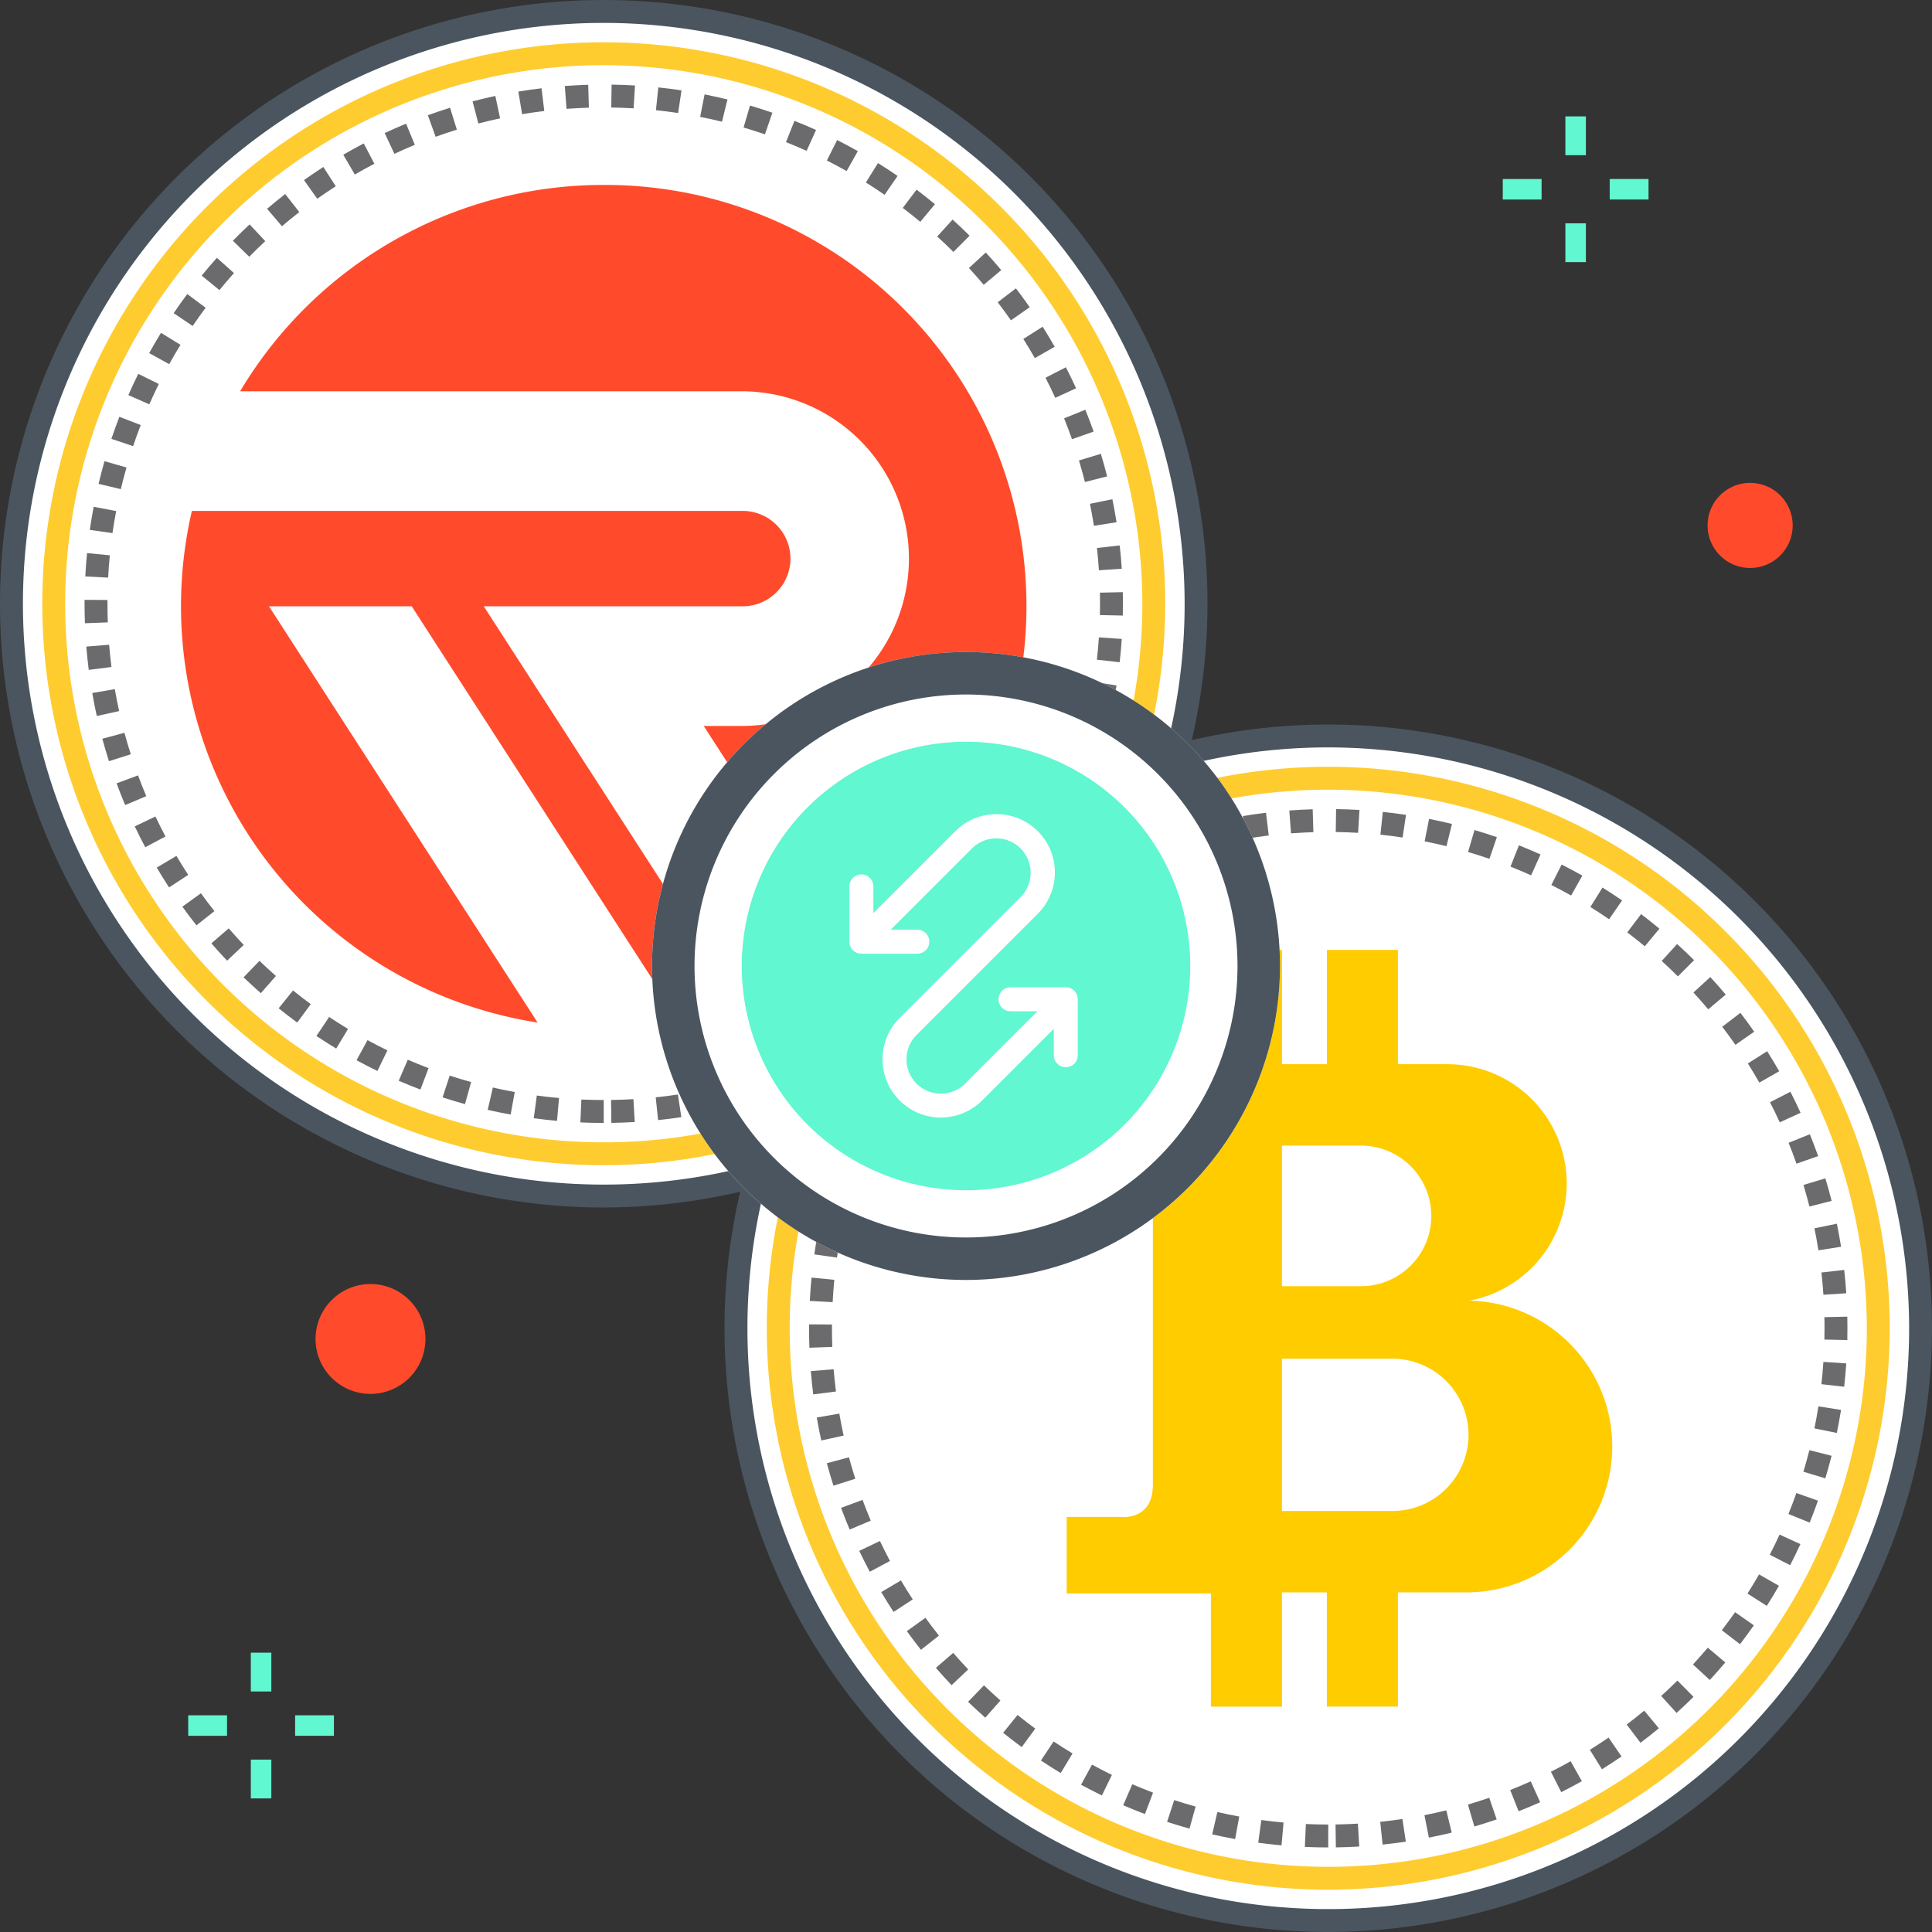 <svg xmlns="http://www.w3.org/2000/svg" xmlns:xlink="http://www.w3.org/1999/xlink" width="300" height="300" viewBox="0 0 300 300"><rect x="0" y="0" width="300" height="300" fill="#333333" stroke="none"/><defs><style>.a{fill:#fff;}.b{fill:#4a555f;}.c{fill:#fecc2f;}.d{fill:#6b6b6e;}.e{fill:url(#a);}.f{fill:#fc0;}.g{fill:#61f7d0;}.h{fill:#ff4b2b;}</style><linearGradient id="a" x1="-15.554" y1="1.173" x2="-15.54" y2="1.173" gradientUnits="objectBoundingBox"><stop offset="0" stop-color="#ff416c"/><stop offset="1" stop-color="#ff4b2b"/></linearGradient></defs><g transform="translate(-1368.128)"><path class="a" d="M1462.485,2.432a91.926,91.926,0,1,0,91.927,91.926A92.029,92.029,0,0,0,1462.485,2.432Z" transform="translate(-0.608 -0.608)"/><g transform="translate(1368.128)"><path class="b" d="M1461.877,187.5a93.75,93.75,0,1,1,93.751-93.75A93.856,93.856,0,0,1,1461.877,187.5Zm0-183.944a90.194,90.194,0,1,0,90.2,90.194A90.3,90.3,0,0,0,1461.877,3.556Z" transform="translate(-1368.128)"/></g><g transform="translate(1374.693 6.565)"><path class="c" d="M1464.066,183.124a87.185,87.185,0,1,1,87.186-87.185A87.284,87.284,0,0,1,1464.066,183.124Zm0-170.814a83.629,83.629,0,1,0,83.63,83.629A83.724,83.724,0,0,0,1464.066,12.31Z" transform="translate(-1376.882 -8.754)"/></g><g transform="translate(1381.259 13.14)"><path class="d" d="M1466.254,178.749c-1.206,0-2.428-.028-3.632-.081l.159-3.553c1.15.05,2.32.078,3.473.078Zm1.183-.009-.05-3.557c1.145-.016,2.314-.06,3.474-.128l.208,3.55C1469.858,178.677,1468.636,178.723,1467.437,178.74Zm-8.441-.315c-1.2-.109-2.417-.245-3.612-.408l.478-3.524c1.141.155,2.3.285,3.451.389Zm15.7-.116-.371-3.535c1.148-.12,2.309-.268,3.448-.439l.527,3.517C1477.1,178.031,1475.892,178.184,1474.693,178.309Zm-22.9-.861c-1.195-.217-2.392-.463-3.561-.731l.8-3.466c1.117.257,2.261.491,3.4.7Zm30.084-.22-.688-3.489c1.13-.222,2.272-.474,3.392-.747l.846,3.454C1484.256,176.732,1483.062,176.994,1481.878,177.228Zm-37.171-1.4c-1.159-.321-2.329-.676-3.479-1.051l1.106-3.38c1.1.359,2.216.7,3.325,1Zm44.235-.326-1-3.41c1.106-.327,2.22-.681,3.308-1.057l1.155,3.365C1491.264,174.788,1490.1,175.159,1488.943,175.5Zm-51.152-1.938c-1.133-.428-2.267-.889-3.375-1.365l1.407-3.267c1.061.458,2.146.9,3.227,1.306Zm58.025-.426-1.308-3.305c1.074-.424,2.148-.878,3.192-1.348l1.457,3.246C1498.063,172.216,1496.938,172.691,1495.815,173.135Zm-64.711-2.459c-1.091-.532-2.18-1.093-3.236-1.666l1.7-3.122c1.006.548,2.048,1.083,3.091,1.592Zm71.327-.508-1.6-3.177c1.023-.513,2.053-1.064,3.063-1.629l1.741,3.1C1504.578,169.054,1503.5,169.628,1502.431,170.168ZM1424.71,167.2c-1.031-.622-2.065-1.28-3.072-1.951l1.975-2.956c.963.641,1.949,1.268,2.936,1.863Zm84.046-.588-1.88-3.019c.984-.614,1.961-1.253,2.906-1.9l2.014,2.932C1510.808,165.3,1509.784,165.97,1508.756,166.611Zm-90.1-3.447c-.97-.713-1.94-1.459-2.882-2.216l2.23-2.77q1.353,1.09,2.757,2.121Zm96.085-.664-2.144-2.836q1.386-1.049,2.725-2.158l2.267,2.741C1516.665,161.011,1515.706,161.771,1514.743,162.5ZM1413,158.6c-.905-.8-1.8-1.628-2.672-2.463l2.468-2.561q1.25,1.2,2.555,2.356Zm107.343-.736-2.389-2.635q1.285-1.167,2.521-2.392l2.5,2.525C1522.117,156.216,1521.23,157.057,1520.339,157.867Zm-112.575-4.309c-.841-.886-1.663-1.792-2.44-2.692l2.69-2.327c.743.859,1.528,1.724,2.331,2.572Zm117.735-.805-2.613-2.41q1.176-1.28,2.3-2.609l2.718,2.292C1527.133,150.938,1526.325,151.855,1525.5,152.753Zm-122.493-4.684c-.752-.952-1.489-1.927-2.188-2.9l2.884-2.078c.669.928,1.373,1.861,2.093,2.771Zm127.18-.874-2.819-2.17c.7-.91,1.392-1.852,2.058-2.8l2.913,2.04C1531.642,145.255,1530.918,146.24,1530.187,147.2ZM1398.76,142.18c-.662-1.011-1.307-2.048-1.919-3.083l3.061-1.811c.583.989,1.2,1.98,1.833,2.945Zm135.594-.942-3-1.907c.618-.972,1.224-1.975,1.8-2.98l3.084,1.771C1535.632,139.173,1535,140.221,1534.354,141.238Zm-139.291-5.3c-.565-1.061-1.116-2.149-1.634-3.239l3.211-1.531c.5,1.042,1.021,2.083,1.56,3.1Zm142.914-1.013-3.163-1.624c.535-1.038,1.047-2.091,1.523-3.13l3.233,1.481C1539.07,132.737,1538.535,133.839,1537.978,134.922Zm-146.038-5.537c-.469-1.114-.919-2.248-1.333-3.371l3.336-1.234c.4,1.075.824,2.158,1.274,3.224Zm149.074-1.078-3.3-1.334c.437-1.083.852-2.181,1.231-3.257l3.354,1.183C1541.906,126.026,1541.473,127.172,1541.014,128.306Zm-151.59-5.73c-.368-1.156-.713-2.329-1.027-3.489l3.434-.923c.3,1.106.63,2.227.982,3.332Zm154.015-1.142-3.4-1.03c.332-1.1.646-2.224.928-3.345l3.447.873C1544.115,119.106,1543.785,120.284,1543.439,121.435Zm-155.906-5.878c-.26-1.172-.5-2.373-.7-3.565l3.5-.609c.2,1.141.425,2.287.673,3.409Zm157.7-1.169-3.484-.712c.231-1.129.439-2.279.62-3.421l3.512.557C1545.687,112.006,1545.469,113.209,1545.228,114.388ZM1386.284,108.4c-.152-1.208-.28-2.426-.377-3.617l3.545-.287c.092,1.138.212,2.3.36,3.455Zm160.083-1.188-3.535-.395q.191-1.72.31-3.462l3.55.238C1546.611,104.781,1546.5,106,1546.367,107.208Zm-160.675-6.056q-.057-1.5-.056-3.021l0-.61,3.555.021v.587q0,1.45.053,2.892Zm161.161-1.194-3.557-.077q.018-.873.019-1.752c0-.581,0-1.154-.019-1.726l3.557-.078q.02.9.018,1.807C1546.872,98.741,1546.865,99.351,1546.854,99.959ZM1389.3,94.072l-3.551-.183c.062-1.22.155-2.44.271-3.627l3.54.349C1389.445,91.744,1389.357,92.909,1389.3,94.072Zm153.846-1.141c-.076-1.155-.181-2.317-.308-3.458l3.532-.4c.134,1.195.244,2.413.325,3.622ZM1389.97,87.16l-3.52-.5c.172-1.2.374-2.405.6-3.585l3.494.662C1390.326,84.86,1390.135,86.014,1389.97,87.16Zm152.4-1.133c-.178-1.134-.387-2.281-.621-3.417l3.485-.712c.242,1.185.461,2.389.648,3.576Zm-151.1-5.692-3.46-.821c.277-1.169.586-2.353.919-3.518l3.419.977C1391.827,78.085,1391.53,79.217,1391.266,80.335Zm149.705-1.108c-.283-1.114-.6-2.242-.929-3.348l3.4-1.028c.353,1.159.679,2.337.972,3.5Zm-147.8-5.57-3.371-1.13c.379-1.134.8-2.287,1.237-3.426l3.317,1.281C1393.936,71.47,1393.537,72.574,1393.174,73.656Zm145.788-1.079c-.382-1.088-.794-2.176-1.225-3.241l3.3-1.333c.451,1.114.883,2.255,1.283,3.394Zm-143.273-5.412-3.255-1.433c.482-1.1,1-2.2,1.542-3.3l3.188,1.576C1396.644,65.057,1396.149,66.118,1395.688,67.165Zm140.677-1.01q-.725-1.58-1.514-3.121l3.163-1.625c.544,1.057,1.077,2.155,1.584,3.262ZM1398.779,60.93l-3.111-1.722c.581-1.047,1.2-2.1,1.833-3.142l3.03,1.858C1399.922,58.919,1399.333,59.93,1398.779,60.93Zm134.415-.947c-.565-.99-1.167-1.991-1.787-2.97l3-1.9c.65,1.026,1.28,2.074,1.872,3.112ZM1402.419,55l-2.945-1.994c.676-1,1.384-1.993,2.109-2.965l2.852,2.125C1403.742,53.1,1403.064,54.053,1402.419,55Zm127.065-.882q-1-1.423-2.052-2.8l2.823-2.165c.727.947,1.447,1.934,2.143,2.929Zm-122.91-4.692-2.753-2.251c.757-.928,1.552-1.857,2.362-2.762l2.651,2.371Q1407.673,48.082,1406.574,49.43Zm118.68-.819c-.736-.879-1.507-1.757-2.292-2.609l2.616-2.407c.822.891,1.631,1.81,2.4,2.729ZM1411.209,44.25l-2.542-2.488c.847-.863,1.72-1.718,2.6-2.539l2.428,2.6C1412.854,42.607,1412.017,43.424,1411.209,44.25ZM1520.55,43.5c-.813-.812-1.66-1.618-2.517-2.394l2.392-2.632c.9.813,1.783,1.657,2.635,2.506Zm-104.264-3.989-2.308-2.707c.914-.78,1.861-1.553,2.813-2.294l2.188,2.8Q1417.609,38.379,1416.285,39.509Zm99.122-.686c-.877-.732-1.795-1.458-2.722-2.16l2.146-2.836c.972.736,1.93,1.5,2.849,2.261Zm-93.642-3.583-2.058-2.9c.986-.7,2-1.382,3.006-2.033l1.927,2.989C1423.675,33.917,1422.708,34.571,1421.766,35.24Zm88.1-.614c-.951-.655-1.93-1.3-2.909-1.908l1.884-3.017c1.024.64,2.047,1.311,3.041,2ZM1427.6,31.481l-1.79-3.073c1.044-.607,2.111-1.2,3.178-1.755l1.648,3.151C1429.617,30.336,1428.6,30.9,1427.6,31.481Zm76.369-.539c-1.007-.567-2.039-1.119-3.07-1.64l1.6-3.174c1.079.545,2.158,1.123,3.211,1.718Zm-70.225-2.678-1.505-3.221c1.093-.511,2.211-1,3.319-1.461l1.359,3.286C1435.855,27.308,1434.787,27.778,1433.744,28.264Zm64.011-.46c-1.048-.472-2.128-.929-3.2-1.356l1.31-3.305c1.128.448,2.255.925,3.355,1.417Zm-57.605-2.186-1.209-3.344c1.132-.409,2.292-.8,3.448-1.157l1.055,3.395C1442.339,24.856,1441.23,25.229,1440.15,25.618Zm51.135-.379c-1.088-.374-2.2-.73-3.317-1.058l1-3.411c1.164.343,2.333.716,3.47,1.108Zm-44.5-1.682-.9-3.439c1.169-.306,2.359-.588,3.535-.839l.74,3.477C1449.037,23,1447.9,23.266,1446.782,23.557Zm37.831-.279c-1.116-.276-2.255-.529-3.392-.751l.691-3.489c1.187.235,2.381.5,3.551.785Zm-31.039-1.167-.583-3.511c1.189-.2,2.4-.37,3.6-.513l.424,3.529C1455.868,21.757,1454.711,21.921,1453.574,22.111Zm24.226-.181c-1.144-.174-2.3-.322-3.445-.442l.371-3.536c1.194.125,2.407.28,3.6.461Zm-17.329-.649-.264-3.547c1.206-.089,2.428-.152,3.63-.188l.107,3.554C1462.793,21.137,1461.625,21.2,1460.471,21.282Zm10.42-.076q-1.729-.1-3.472-.13l.053-3.556c1.211.019,2.431.064,3.631.134Z" transform="translate(-1385.636 -17.52)"/></g><path class="e" d="M1500.236,96.314a7.425,7.425,0,0,1-7.431,7.406h-40.191l39.952,61.9a65.64,65.64,0,0,1-9.588,2.487l-41.555-64.391h-22.166l41.716,64.636a65.444,65.444,0,0,1-54.595-74.736q.369-2.372.912-4.712H1492.8A7.425,7.425,0,0,1,1500.236,96.314Zm-28.99-58.025a65.654,65.654,0,0,0-56.468,32.041h78.029a25.985,25.985,0,0,1,0,51.969h-6.039l22.458,34.8a65.4,65.4,0,0,0-37.98-118.809Z" transform="translate(-9.365 -9.572)"/><path class="a" d="M1612.468,152.362a91.979,91.979,0,1,0,91.979,91.979A92.082,92.082,0,0,0,1612.468,152.362Z" transform="translate(-38.09 -38.09)"/><path class="a" d="M1619.481,180.417a70.937,70.937,0,1,0,70.939,70.937A71.017,71.017,0,0,0,1619.481,180.417Z" transform="translate(-45.104 -45.104)"/><g transform="translate(1480.628 112.5)"><path class="b" d="M1611.877,337.5a93.75,93.75,0,1,1,93.751-93.75A93.856,93.856,0,0,1,1611.877,337.5Zm0-183.944a90.194,90.194,0,1,0,90.2,90.194A90.3,90.3,0,0,0,1611.877,153.556Z" transform="translate(-1518.128 -150)"/></g><g transform="translate(1487.193 119.065)"><path class="c" d="M1614.066,333.124a87.185,87.185,0,1,1,87.186-87.185A87.284,87.284,0,0,1,1614.066,333.124Zm0-170.814a83.629,83.629,0,1,0,83.63,83.629A83.724,83.724,0,0,0,1614.066,162.31Z" transform="translate(-1526.882 -158.754)"/></g><g transform="translate(1493.759 125.64)"><path class="d" d="M1616.254,328.749c-1.206,0-2.428-.028-3.632-.081l.159-3.553c1.15.05,2.32.078,3.473.078Zm1.183-.009-.05-3.557c1.145-.016,2.314-.06,3.474-.128l.208,3.55C1619.858,328.677,1618.636,328.724,1617.437,328.74Zm-8.441-.315c-1.2-.109-2.417-.245-3.612-.408l.478-3.523c1.141.155,2.3.285,3.451.389Zm15.7-.116-.371-3.535c1.148-.12,2.309-.268,3.448-.439l.527,3.517C1627.1,328.031,1625.892,328.184,1624.693,328.309Zm-22.9-.861c-1.195-.217-2.392-.463-3.561-.731l.8-3.466c1.117.257,2.261.491,3.4.7Zm30.084-.22-.688-3.489c1.13-.222,2.272-.474,3.392-.747l.846,3.454C1634.256,326.732,1633.062,326.994,1631.878,327.228Zm-37.171-1.4c-1.159-.321-2.329-.676-3.479-1.051l1.106-3.38c1.1.359,2.216.7,3.325,1.005Zm44.235-.326-1-3.41c1.106-.327,2.22-.681,3.308-1.057l1.155,3.365C1641.264,324.788,1640.1,325.159,1638.943,325.5Zm-51.152-1.938c-1.133-.428-2.267-.889-3.375-1.365l1.407-3.267c1.061.458,2.146.9,3.227,1.306Zm58.025-.426-1.308-3.305c1.074-.424,2.148-.878,3.192-1.348l1.457,3.246C1648.063,322.216,1646.938,322.69,1645.815,323.135Zm-64.711-2.459c-1.091-.533-2.18-1.093-3.236-1.666l1.7-3.122c1.006.548,2.048,1.083,3.091,1.592Zm71.327-.509-1.6-3.177c1.023-.513,2.053-1.064,3.063-1.629l1.741,3.1C1654.578,319.054,1653.5,319.628,1652.431,320.167ZM1574.71,317.2c-1.031-.622-2.065-1.28-3.072-1.952l1.975-2.956c.963.641,1.949,1.268,2.936,1.863Zm84.046-.588-1.88-3.019c.984-.614,1.961-1.253,2.906-1.9l2.014,2.932C1660.808,315.3,1659.784,315.97,1658.756,316.611Zm-90.1-3.447c-.97-.713-1.94-1.459-2.882-2.216l2.23-2.771q1.353,1.09,2.757,2.121Zm96.085-.664-2.144-2.836q1.386-1.049,2.725-2.158l2.267,2.741C1666.665,311.011,1665.706,311.771,1664.743,312.5ZM1563,308.6c-.905-.8-1.8-1.628-2.672-2.463l2.468-2.56q1.25,1.2,2.555,2.357Zm107.343-.736-2.389-2.635q1.285-1.167,2.521-2.392l2.5,2.525C1672.117,306.216,1671.23,307.057,1670.339,307.867Zm-112.575-4.309c-.841-.887-1.663-1.792-2.44-2.692l2.69-2.327c.743.859,1.528,1.724,2.331,2.572Zm117.735-.806-2.613-2.41q1.176-1.28,2.3-2.609l2.718,2.292C1677.133,300.938,1676.325,301.855,1675.5,302.753Zm-122.493-4.684c-.752-.952-1.489-1.928-2.188-2.9l2.884-2.078c.669.928,1.373,1.861,2.093,2.771Zm127.18-.875-2.819-2.17c.7-.91,1.392-1.852,2.058-2.8l2.913,2.04C1681.642,295.255,1680.918,296.24,1680.187,297.2ZM1548.76,292.18c-.662-1.011-1.307-2.048-1.919-3.083l3.061-1.81c.583.988,1.2,1.98,1.833,2.944Zm135.594-.942-3-1.907c.618-.972,1.224-1.975,1.8-2.98l3.084,1.771C1685.632,289.173,1685,290.221,1684.354,291.238Zm-139.291-5.3c-.565-1.061-1.116-2.149-1.634-3.238l3.211-1.531c.5,1.042,1.021,2.083,1.56,3.1Zm142.914-1.013-3.163-1.624c.535-1.038,1.047-2.091,1.523-3.13l3.233,1.481C1689.07,282.737,1688.535,283.839,1687.978,284.922Zm-146.038-5.537c-.469-1.114-.919-2.248-1.333-3.371l3.336-1.234c.4,1.075.824,2.158,1.274,3.223Zm149.074-1.079-3.3-1.333c.437-1.083.852-2.181,1.231-3.257l3.354,1.183C1691.906,276.026,1691.473,277.171,1691.014,278.306Zm-151.59-5.73c-.368-1.156-.713-2.329-1.027-3.489l3.434-.923c.3,1.106.63,2.227.982,3.331Zm154.015-1.142-3.4-1.03c.332-1.1.646-2.224.928-3.345l3.447.873C1694.115,269.106,1693.785,270.284,1693.439,271.435Zm-155.906-5.878c-.26-1.172-.5-2.373-.7-3.566l3.5-.609c.2,1.141.425,2.288.673,3.409Zm157.7-1.169-3.484-.713c.231-1.129.439-2.279.62-3.421l3.512.557C1695.687,262.006,1695.469,263.21,1695.228,264.388ZM1536.284,258.4c-.152-1.208-.28-2.425-.377-3.616l3.545-.287c.092,1.138.212,2.3.36,3.454Zm160.083-1.188-3.535-.395q.191-1.72.31-3.462l3.55.238C1696.611,254.781,1696.5,256,1696.367,257.208Zm-160.675-6.056q-.057-1.5-.056-3.021l0-.61,3.555.021v.587q0,1.45.053,2.892Zm161.161-1.194-3.557-.076q.018-.873.019-1.752c0-.58,0-1.154-.019-1.726l3.557-.078q.02.9.018,1.807C1696.872,248.741,1696.865,249.351,1696.854,249.958ZM1539.3,244.073l-3.551-.183c.062-1.22.155-2.44.271-3.627l3.54.349C1539.445,241.744,1539.357,242.909,1539.3,244.073Zm153.846-1.142c-.076-1.155-.181-2.317-.308-3.458l3.532-.4c.134,1.195.244,2.414.325,3.623ZM1539.97,237.16l-3.52-.5c.172-1.2.374-2.405.6-3.585l3.494.662C1540.326,234.86,1540.135,236.014,1539.97,237.16Zm152.4-1.132c-.178-1.134-.387-2.281-.621-3.417l3.485-.713c.242,1.185.461,2.389.648,3.576Zm-151.1-5.693-3.46-.821c.277-1.169.586-2.353.919-3.518l3.419.977C1541.827,228.085,1541.53,229.217,1541.266,230.335Zm149.705-1.108c-.283-1.114-.6-2.242-.929-3.348l3.4-1.027c.353,1.159.679,2.337.972,3.5Zm-147.8-5.57-3.371-1.13c.379-1.134.8-2.287,1.237-3.426l3.317,1.281C1543.936,221.471,1543.537,222.574,1543.174,223.656Zm145.788-1.079c-.382-1.087-.794-2.176-1.225-3.241l3.3-1.333c.451,1.114.883,2.255,1.283,3.394Zm-143.273-5.412-3.255-1.433c.482-1.1,1-2.2,1.542-3.3l3.188,1.576C1546.644,215.057,1546.149,216.118,1545.688,217.165Zm140.677-1.01q-.725-1.58-1.514-3.121l3.163-1.624c.544,1.058,1.077,2.155,1.584,3.262Zm-137.587-5.225-3.111-1.722c.581-1.047,1.2-2.1,1.833-3.142l3.03,1.859C1549.922,208.919,1549.333,209.93,1548.779,210.93Zm134.415-.947c-.565-.99-1.167-1.991-1.787-2.97l3-1.9c.65,1.026,1.28,2.074,1.872,3.112ZM1552.419,205l-2.945-1.994c.676-1,1.384-1.994,2.109-2.965l2.852,2.126C1553.742,203.1,1553.064,204.053,1552.419,205Zm127.065-.882q-1-1.423-2.052-2.8l2.823-2.165c.727.947,1.447,1.934,2.143,2.93Zm-122.91-4.692-2.753-2.251c.757-.929,1.552-1.857,2.362-2.762l2.651,2.371Q1557.673,198.082,1556.574,199.43Zm118.68-.819c-.736-.879-1.507-1.757-2.292-2.608l2.616-2.407c.822.891,1.631,1.81,2.4,2.729Zm-114.045-4.361-2.542-2.488c.847-.863,1.72-1.718,2.6-2.54l2.428,2.6C1562.854,192.607,1562.017,193.424,1561.209,194.25Zm109.341-.752c-.813-.812-1.66-1.618-2.517-2.394l2.392-2.633c.9.813,1.783,1.657,2.635,2.506Zm-104.264-3.988-2.308-2.707c.914-.78,1.861-1.553,2.813-2.294l2.188,2.8Q1567.609,188.379,1566.285,189.509Zm99.122-.686c-.877-.732-1.795-1.458-2.722-2.16l2.146-2.836c.972.736,1.93,1.5,2.849,2.261Zm-93.642-3.583-2.058-2.9c.986-.7,2-1.382,3.006-2.033l1.927,2.99C1573.675,183.917,1572.708,184.57,1571.766,185.24Zm88.1-.614c-.951-.655-1.93-1.3-2.909-1.908l1.884-3.016c1.024.64,2.047,1.311,3.041,2Zm-82.268-3.145-1.79-3.073c1.044-.607,2.111-1.2,3.178-1.755l1.648,3.151C1579.617,180.336,1578.6,180.9,1577.6,181.481Zm76.369-.538c-1.007-.567-2.039-1.119-3.07-1.64l1.6-3.174c1.079.545,2.158,1.123,3.211,1.717Zm-70.225-2.678-1.505-3.22c1.093-.512,2.211-1,3.319-1.461l1.359,3.286C1585.855,177.308,1584.787,177.779,1583.744,178.264Zm64.011-.46c-1.048-.472-2.128-.929-3.2-1.356l1.31-3.305c1.128.448,2.255.925,3.355,1.417Zm-57.605-2.186-1.209-3.344c1.132-.409,2.292-.8,3.448-1.156l1.055,3.395C1592.339,174.857,1591.23,175.229,1590.15,175.618Zm51.135-.38c-1.088-.374-2.2-.73-3.317-1.058l1-3.411c1.164.344,2.333.716,3.47,1.108Zm-44.5-1.681-.9-3.44c1.169-.306,2.359-.588,3.535-.839l.74,3.477C1599.037,173,1597.9,173.266,1596.782,173.558Zm37.831-.279c-1.116-.276-2.255-.529-3.392-.751l.691-3.489c1.187.235,2.381.5,3.551.785Zm-31.039-1.167-.583-3.511c1.189-.2,2.4-.37,3.6-.513l.424,3.529C1605.868,171.757,1604.711,171.921,1603.574,172.112Zm24.226-.181c-1.144-.174-2.3-.323-3.445-.442l.371-3.535c1.194.124,2.407.28,3.6.46Zm-17.329-.649-.264-3.547c1.206-.089,2.428-.152,3.63-.188l.107,3.554C1612.793,171.137,1611.625,171.2,1610.471,171.282Zm10.42-.076q-1.729-.1-3.472-.13l.053-3.557c1.211.019,2.431.064,3.631.134Z" transform="translate(-1535.636 -167.52)"/></g><g transform="translate(1533.766 147.504)"><path class="f" d="M1651.516,251.13a18.514,18.514,0,0,0-3.409-36.711h-7.7V196.672h-11.03v17.747H1622.4V196.672h-11.029v17.747h-9.01v0h-13.384v11.89h8.269s5.115-.734,5.115,5v48.4c0,5.732-5.115,5-5.115,5h-8.269v11.89h13.384v0h9.01v17.576H1622.4V296.589h0v-.155h6.974v17.731h11.03V296.433h10.85a22.653,22.653,0,0,0,.257-45.3ZM1622.4,227.057h12.174a10.916,10.916,0,1,1,0,21.831H1622.4Zm25.51,53.273a11.782,11.782,0,0,1-8.36,3.461H1622.4V260.145h17.149a11.826,11.826,0,0,1,8.36,20.185Z" transform="translate(-1588.979 -196.672)"/></g><g transform="translate(1397.352 256.628)"><g transform="translate(9.724)"><rect class="g" width="3.185" height="6.026"/></g><g transform="translate(9.724 16.604)"><rect class="g" width="3.185" height="6.026"/></g><g transform="translate(16.604 9.723)"><rect class="g" width="6.026" height="3.185"/></g><g transform="translate(0 9.724)"><rect class="g" width="6.029" height="3.185"/></g></g><g transform="translate(1601.479 18.073)"><g transform="translate(9.721)"><rect class="g" width="3.185" height="6.026"/></g><g transform="translate(9.721 16.604)"><rect class="g" width="3.185" height="6.026"/></g><g transform="translate(16.602 9.721)"><rect class="g" width="6.029" height="3.185"/></g><g transform="translate(0 9.724)"><rect class="g" width="6.026" height="3.185"/></g></g><g transform="translate(1633.281 74.98)"><path class="h" d="M1734.88,106.581a6.607,6.607,0,1,1-6.607-6.607A6.605,6.605,0,0,1,1734.88,106.581Z" transform="translate(-1721.666 -99.974)"/></g><g transform="translate(1417.127 199.382)"><path class="h" d="M1450.522,274.375a8.531,8.531,0,1,1-8.531-8.533A8.532,8.532,0,0,1,1450.522,274.375Z" transform="translate(-1433.46 -265.842)"/></g><g transform="translate(1469.375 101.246)"><g transform="translate(0.003 0.004)"><path class="a" d="M1600.628,183.749A48.75,48.75,0,1,1,1551.879,135,48.75,48.75,0,0,1,1600.628,183.749Z" transform="translate(-1503.128 -135)"/></g><g transform="translate(13.937 13.934)"><path class="g" d="M1591.344,188.392a34.819,34.819,0,1,1-34.82-34.819A34.815,34.815,0,0,1,1591.344,188.392Z" transform="translate(-1521.706 -153.573)"/></g><path class="b" d="M1551.878,232.5a48.752,48.752,0,1,1,48.754-48.751A48.806,48.806,0,0,1,1551.878,232.5Zm0-90.909a42.157,42.157,0,1,0,42.158,42.158A42.2,42.2,0,0,0,1551.878,141.59Z" transform="translate(-1503.124 -134.995)"/><g transform="translate(30.646 25.166)"><g transform="translate(1.301)"><path class="a" d="M1578.241,199.809,1565.054,213a9.061,9.061,0,0,1-12.977-12.648c.054-.056.11-.11.165-.164l18.8-18.8a5.334,5.334,0,0,0-7.543-7.543l-15.144,15.144-2.635-2.635,15.145-15.145a9.06,9.06,0,0,1,12.813,12.813l-18.8,18.8a5.335,5.335,0,0,0,7.417,7.67c.043-.041.085-.084.126-.127l13.185-13.184Z" transform="translate(-1545.721 -168.55)"/></g><g transform="translate(23.152 26.89)"><path class="a" d="M1586.626,216.279a1.863,1.863,0,0,1-3.179-1.316l0-6.827-6.726-.005a1.863,1.863,0,1,1,0-3.726h8.584a1.862,1.862,0,0,1,1.863,1.859v0l0,8.695A1.853,1.853,0,0,1,1586.626,216.279Z" transform="translate(-1574.856 -204.404)"/></g><g transform="translate(0 9.363)"><path class="a" d="M1555.855,192.8a1.858,1.858,0,0,1-1.317.546h-8.689a1.862,1.862,0,0,1-1.863-1.86V182.9a1.863,1.863,0,1,1,3.726,0v6.721h6.824a1.863,1.863,0,0,1,1.318,3.179Z" transform="translate(-1543.986 -181.034)"/></g></g></g></g></svg>